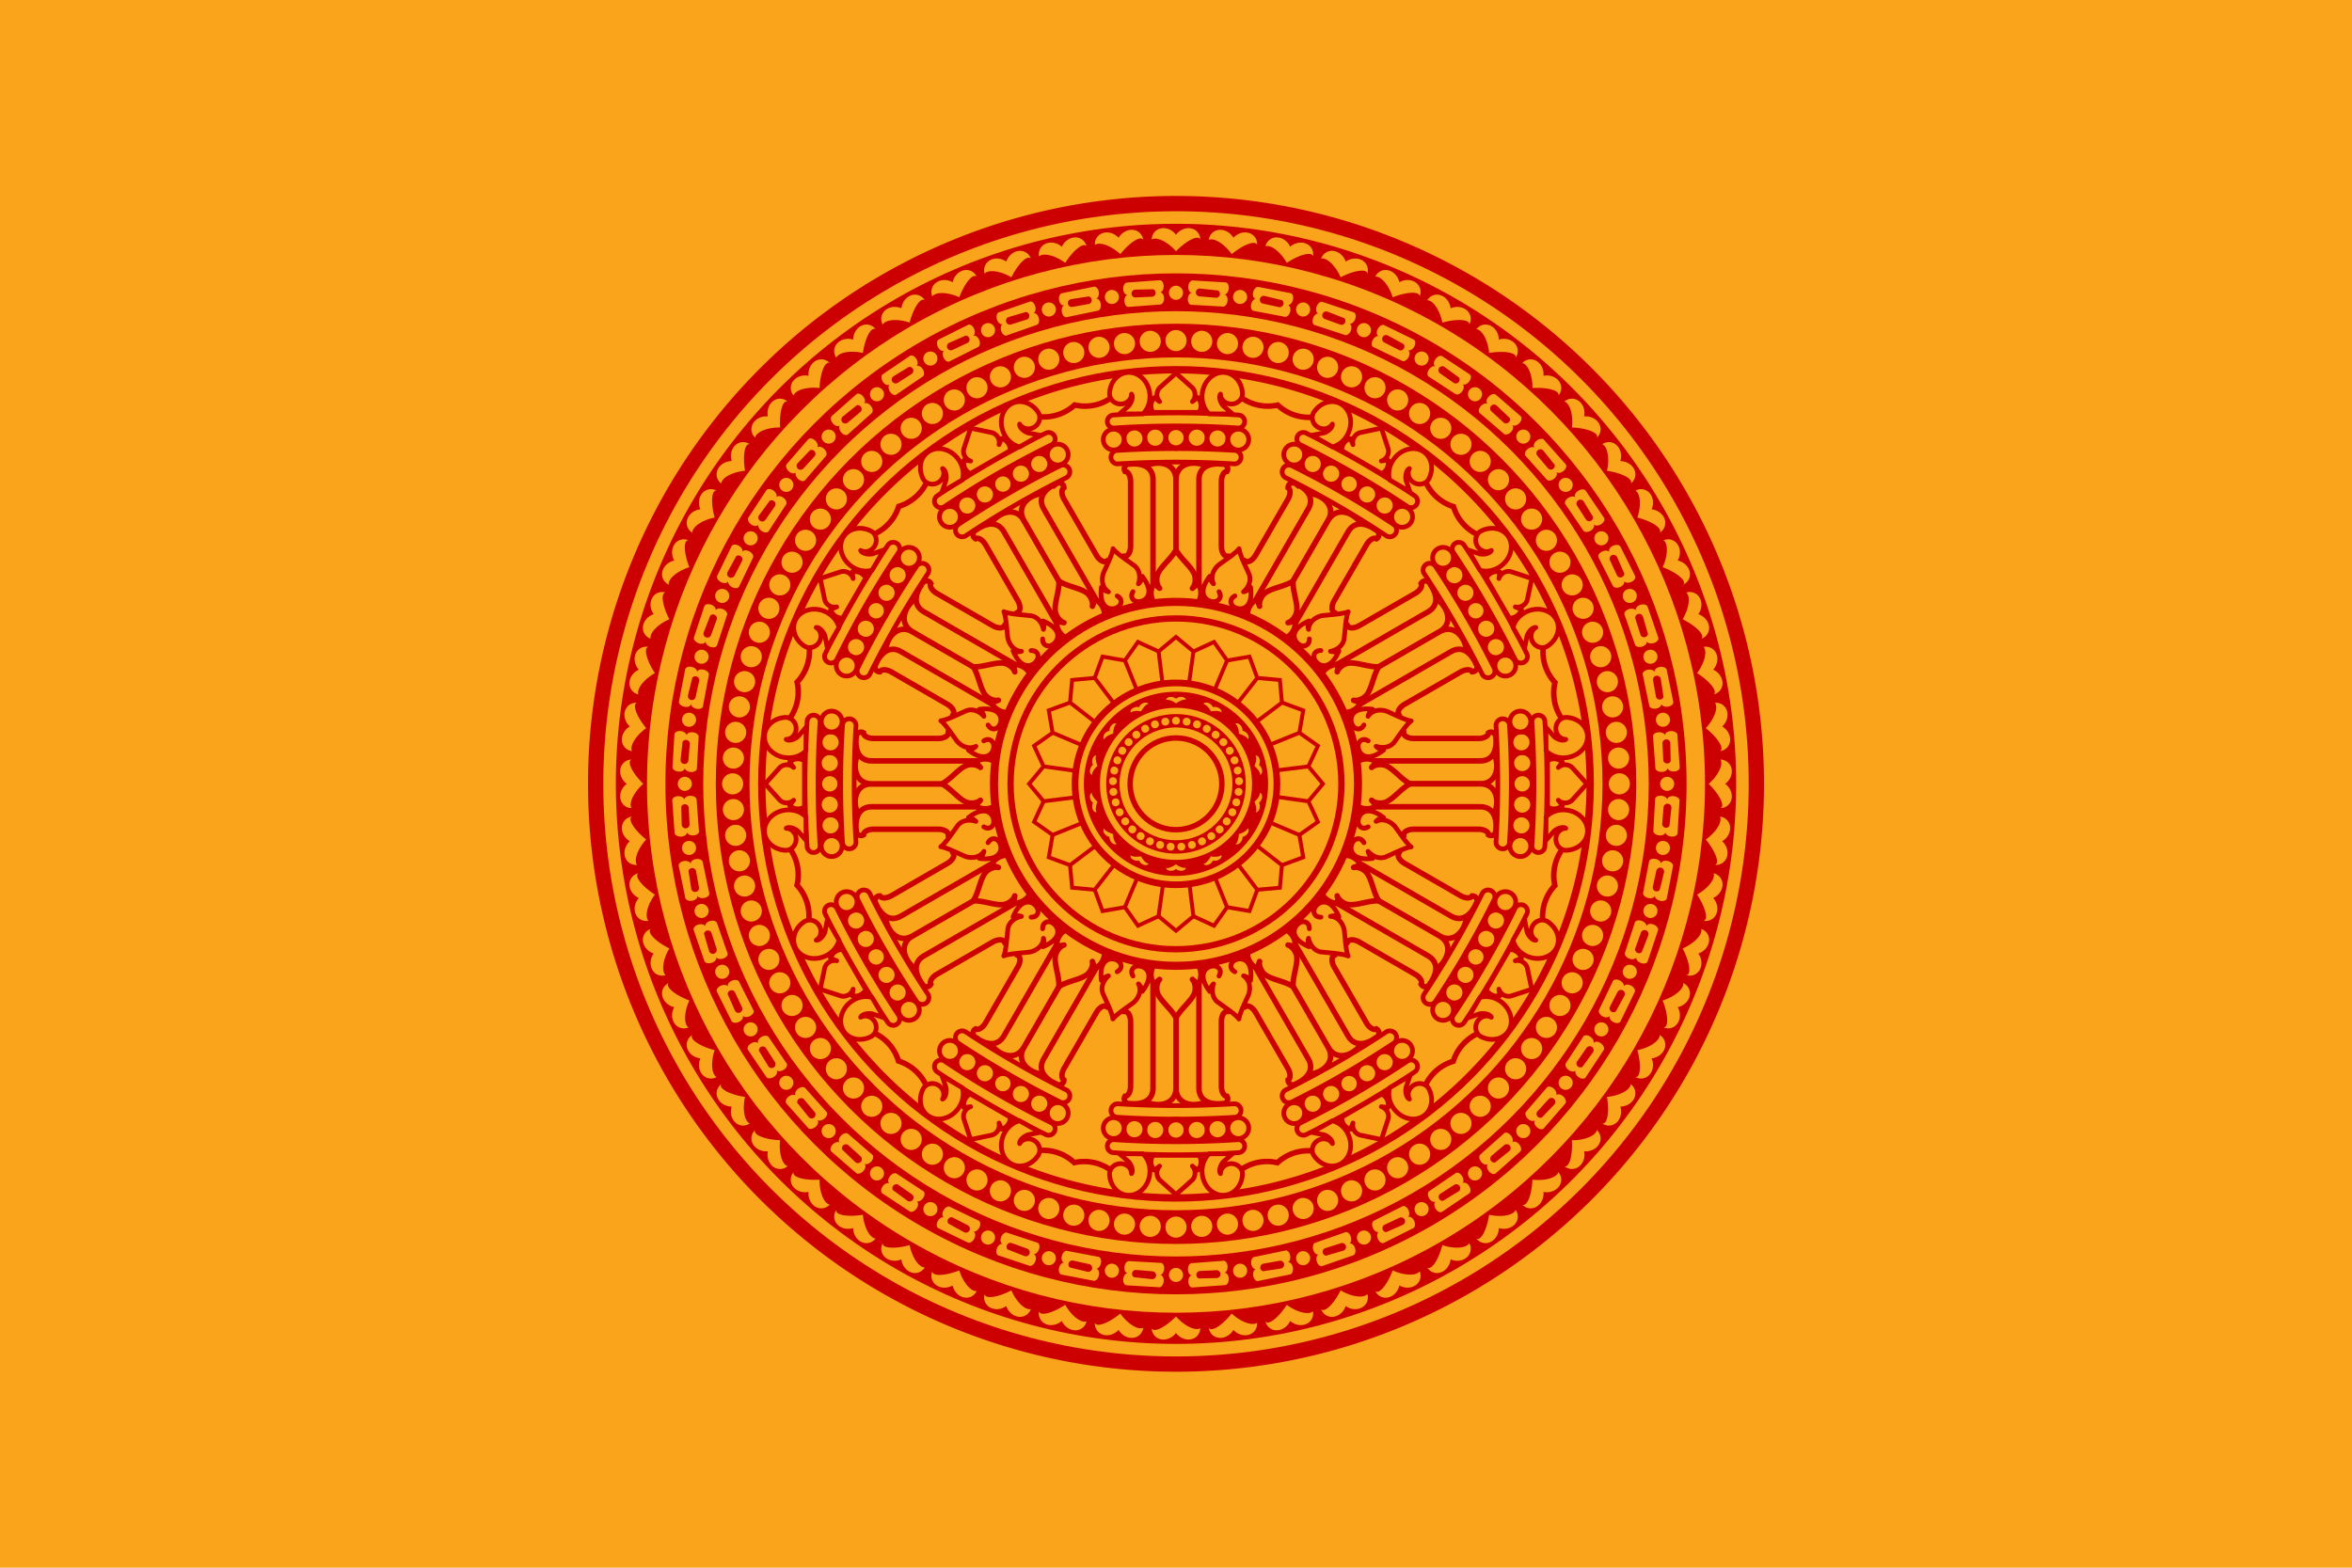 <svg width="1200" height="800" viewBox="-600 -400 1200 800" version="1.1" xmlns="http://www.w3.org/2000/svg" xmlns:xlink="http://www.w3.org/1999/xlink"><rect x="-600" y="-400" width="1200" height="800" fill="#FAA41B"/><g transform="scale(.4)"><path d="M.01 750a750 750 0 1 0-.02 0ZM-.01 525a525 525 0 1 1 .02 0ZM.01 242a242 242 0 1 0-.02 0ZM-.01 55a55 55 0 1 1 .02 0Z" fill="#C00"/><g fill="none" stroke="#FAA41B"><circle r="67" stroke-width="10"/><circle r="93" stroke-width="8"/><circle r="121" stroke-width="7"/><circle r="170" stroke-width="74"/><circle r="221" stroke-width="12"/><circle r="538.5" stroke-width="11"/><circle r="595" stroke-width="16"/><circle r="663" stroke-width="23.5"/><circle r="722.5" stroke-width="16"/></g><g fill="#FAA41B"><g id="layer1x3"><g id="layer1" stroke="#C00" stroke-width="7"><g stroke="none"><path d="M-73 461V418H73v43H44v29H-44V461Z" fill="#C00"/><path d="M-15 418V393H15v25Z"/></g><path d="M263.55 456.48A527.1 527.1 0 0 1 0 527.1V491.17H84.53a58 58 0 0 1 44.75-7.82 58 58 0 0 1 44.55-15.02l71.76-42.96Z"/><g id="column"><path d="M0 290v98c0 20.7 21.5 25.6 39 17.5V244Z"/><path d="M29.3 240V388c0 18 16.4 21.4 29.7 19.9a6.1 6.1 0 0 0 6-9.3 7.1 13 0 0 1-7.1-13V303.4a7.1 13 0 0 1 7.1-13v-10Z"/></g><use xlink:href="#column" transform="scale(-1,1)"/></g><use xlink:href="#layer1" transform="rotate(30)"/><use xlink:href="#layer1" transform="rotate(60)"/></g><use xlink:href="#layer1x3" transform="rotate(90)"/><use xlink:href="#layer1x3" transform="rotate(180)"/><use xlink:href="#layer1x3" transform="rotate(270)"/><g id="half"><g id="quarter"><g id="twelfth"><g stroke="#C00" stroke-width="6" stroke-linejoin="round"><path d="M-21.47 233.21a234 234 0 0 0 42.94 0 26.22 12.94 0 0 0-11 17.79c-16.03-17.89 33.89-25.86 16.47 15.93a15 15 0 0 0-7.15-8.02 19.5 24.6 50.3 0 1 .07 24.74C13.8 291.33 2.48 303.9-.11 310.59c-2.37-6.69-13.69-19.26-19.75-26.94a19.5 24.6 50.3 0 1 .07-24.74 15 15 0 0 0-7.15 8.02C-44.36 225.14 5.56 233.11-10.47 251a26.22 12.94 0 0 0-11-17.79Z" transform="rotate(15)"/><path d="M-75.62 425.3a8.63 8.63 0 0 1 .87-17.15 1200 1200 0 0 0 149.5 0 8.63 8.63 0 0 1 .87 17.15 1200 1200 0 0 1-151.24 0Zm-3.61 45.25a8.3 8.3 0 0 1-.15-16.6 1200 1200 0 0 0 158.76 0 8.3 8.3 0 0 1-.15 16.6 1200 1200 0 0 1-158.46 0ZM0 524-20.77 505.37a13 13 0 0 1-.13-17.7l-6.6 5.16a15 15 0 0 1-1.87-18.9H29.37a15 15 0 0 1-1.87 18.9l-6.6-5.16a13 13 0 0 1-.13 17.7Z"/><g stroke-width="7"><path d="M0 298.55c-5.5-10.45-17-19.4-22.12-28.53a8.17 13.26 0 0 1 1.18-20.5l-7.16 6.16a15 18.64 0 0 1-.67-23.7 233.76 233.76 0 0 0 57.54 0 15 18.64 0 0 1-.67 23.7l-7.16-6.16a8.17 13.26 0 0 1 1.18 20.5C17 279.15 5.5 288.1 0 298.55Z"/><circle id="c13_3" cy="441.6" r="13.3"/></g><g id="halfSeg"><path d="M72.14 471.85l-11.8 10.33a6.02 11.35 30 0 0-3.6 15.03 11.97 11.15 5 0 1 28.04.81A25.7 29.7-8 1 1 42.2 472.05Z"/><use xlink:href="#c13_3" x="26.5"/><use xlink:href="#c13_3" x="53" y="-1"/><use xlink:href="#c13_3" x="79.5" y="-2.4"/></g><use xlink:href="#halfSeg" transform="scale(-1,1)"/></g><g id="s3x3"><circle id="s3" cy="565.5" r="13.5"/><use xlink:href="#s3" transform="rotate(3.33)"/><use xlink:href="#s3" transform="rotate(6.67)"/></g><use xlink:href="#s3x3" transform="rotate(10)"/><use xlink:href="#s3x3" transform="rotate(20)"/><path id="s4" d="M17.4 130 22.2 168.9 0 187.4 -22.2 168.9" fill="none" stroke="#C00" stroke-width="5"/><use xlink:href="#s4" transform="rotate(15)"/></g><use xlink:href="#twelfth" transform="rotate(30)"/><use xlink:href="#twelfth" transform="rotate(60)"/><g id="twentieth"><path id="s1" d="M0 679.5a28.6 12.9 45 0 0 31 15 16.2 18.6-45 0 1-31 6 16.2 18.6 45 0 1-31-6 32 10-45 0 0 31-15Z"/><use xlink:href="#s1" transform="rotate(6)"/><use xlink:href="#s1" transform="rotate(12)"/></g><use xlink:href="#twentieth" transform="rotate(18)"/><use xlink:href="#twentieth" transform="rotate(36)"/><use xlink:href="#twentieth" transform="rotate(54)"/><use xlink:href="#twentieth" transform="rotate(72)"/><g id="sixteenth"><g id="s2"><circle id="r9" cy="626.5" r="9"/><path d="M21 642.5a5 7.75 0 0 1-.5-15.5 5 7.75 0 0 1-.5-15.5l40-3A5 7.75 0 0 1 61.5 624 5 7.75 0 0 1 63 639.5Zm9-21a5 5 0 0 0-1 9.5l23-.5a4.5 4.5 0 0 0-.5-10Z"/></g><use xlink:href="#s2" transform="rotate(7.5)"/><use xlink:href="#s2" transform="rotate(15)"/></g><use xlink:href="#sixteenth" transform="rotate(22.5)"/><use xlink:href="#sixteenth" transform="rotate(45)"/><use xlink:href="#sixteenth" transform="rotate(67.5)"/></g><use xlink:href="#quarter" transform="rotate(90)"/><g id="sltx3"><use id="s1t" xlink:href="#s1" transform="matrix(.41,0,0,.28,0,-87.6)"/><use xlink:href="#s1t" transform="rotate(25.71)"/><use xlink:href="#s1t" transform="rotate(51.43)"/></g><use xlink:href="#sltx3" transform="rotate(77.14)"/><use xlink:href="#s1t" transform="rotate(154.29)"/></g><use xlink:href="#half" transform="rotate(180)"/><circle id="c5" cy="-80.5" r="5"/><g id="c5x18"><g id="c5x6"><g id="c5x3"><use xlink:href="#c5" transform="rotate(9.73)"/><use xlink:href="#c5" transform="rotate(19.46)"/><use xlink:href="#c5" transform="rotate(29.19)"/></g><use xlink:href="#c5x3" transform="rotate(29.19)"/></g><use xlink:href="#c5x6" transform="rotate(58.38)"/><use xlink:href="#c5x6" transform="rotate(116.76)"/></g><use xlink:href="#c5x18" transform="scale(-1,1)"/></g></g></svg>